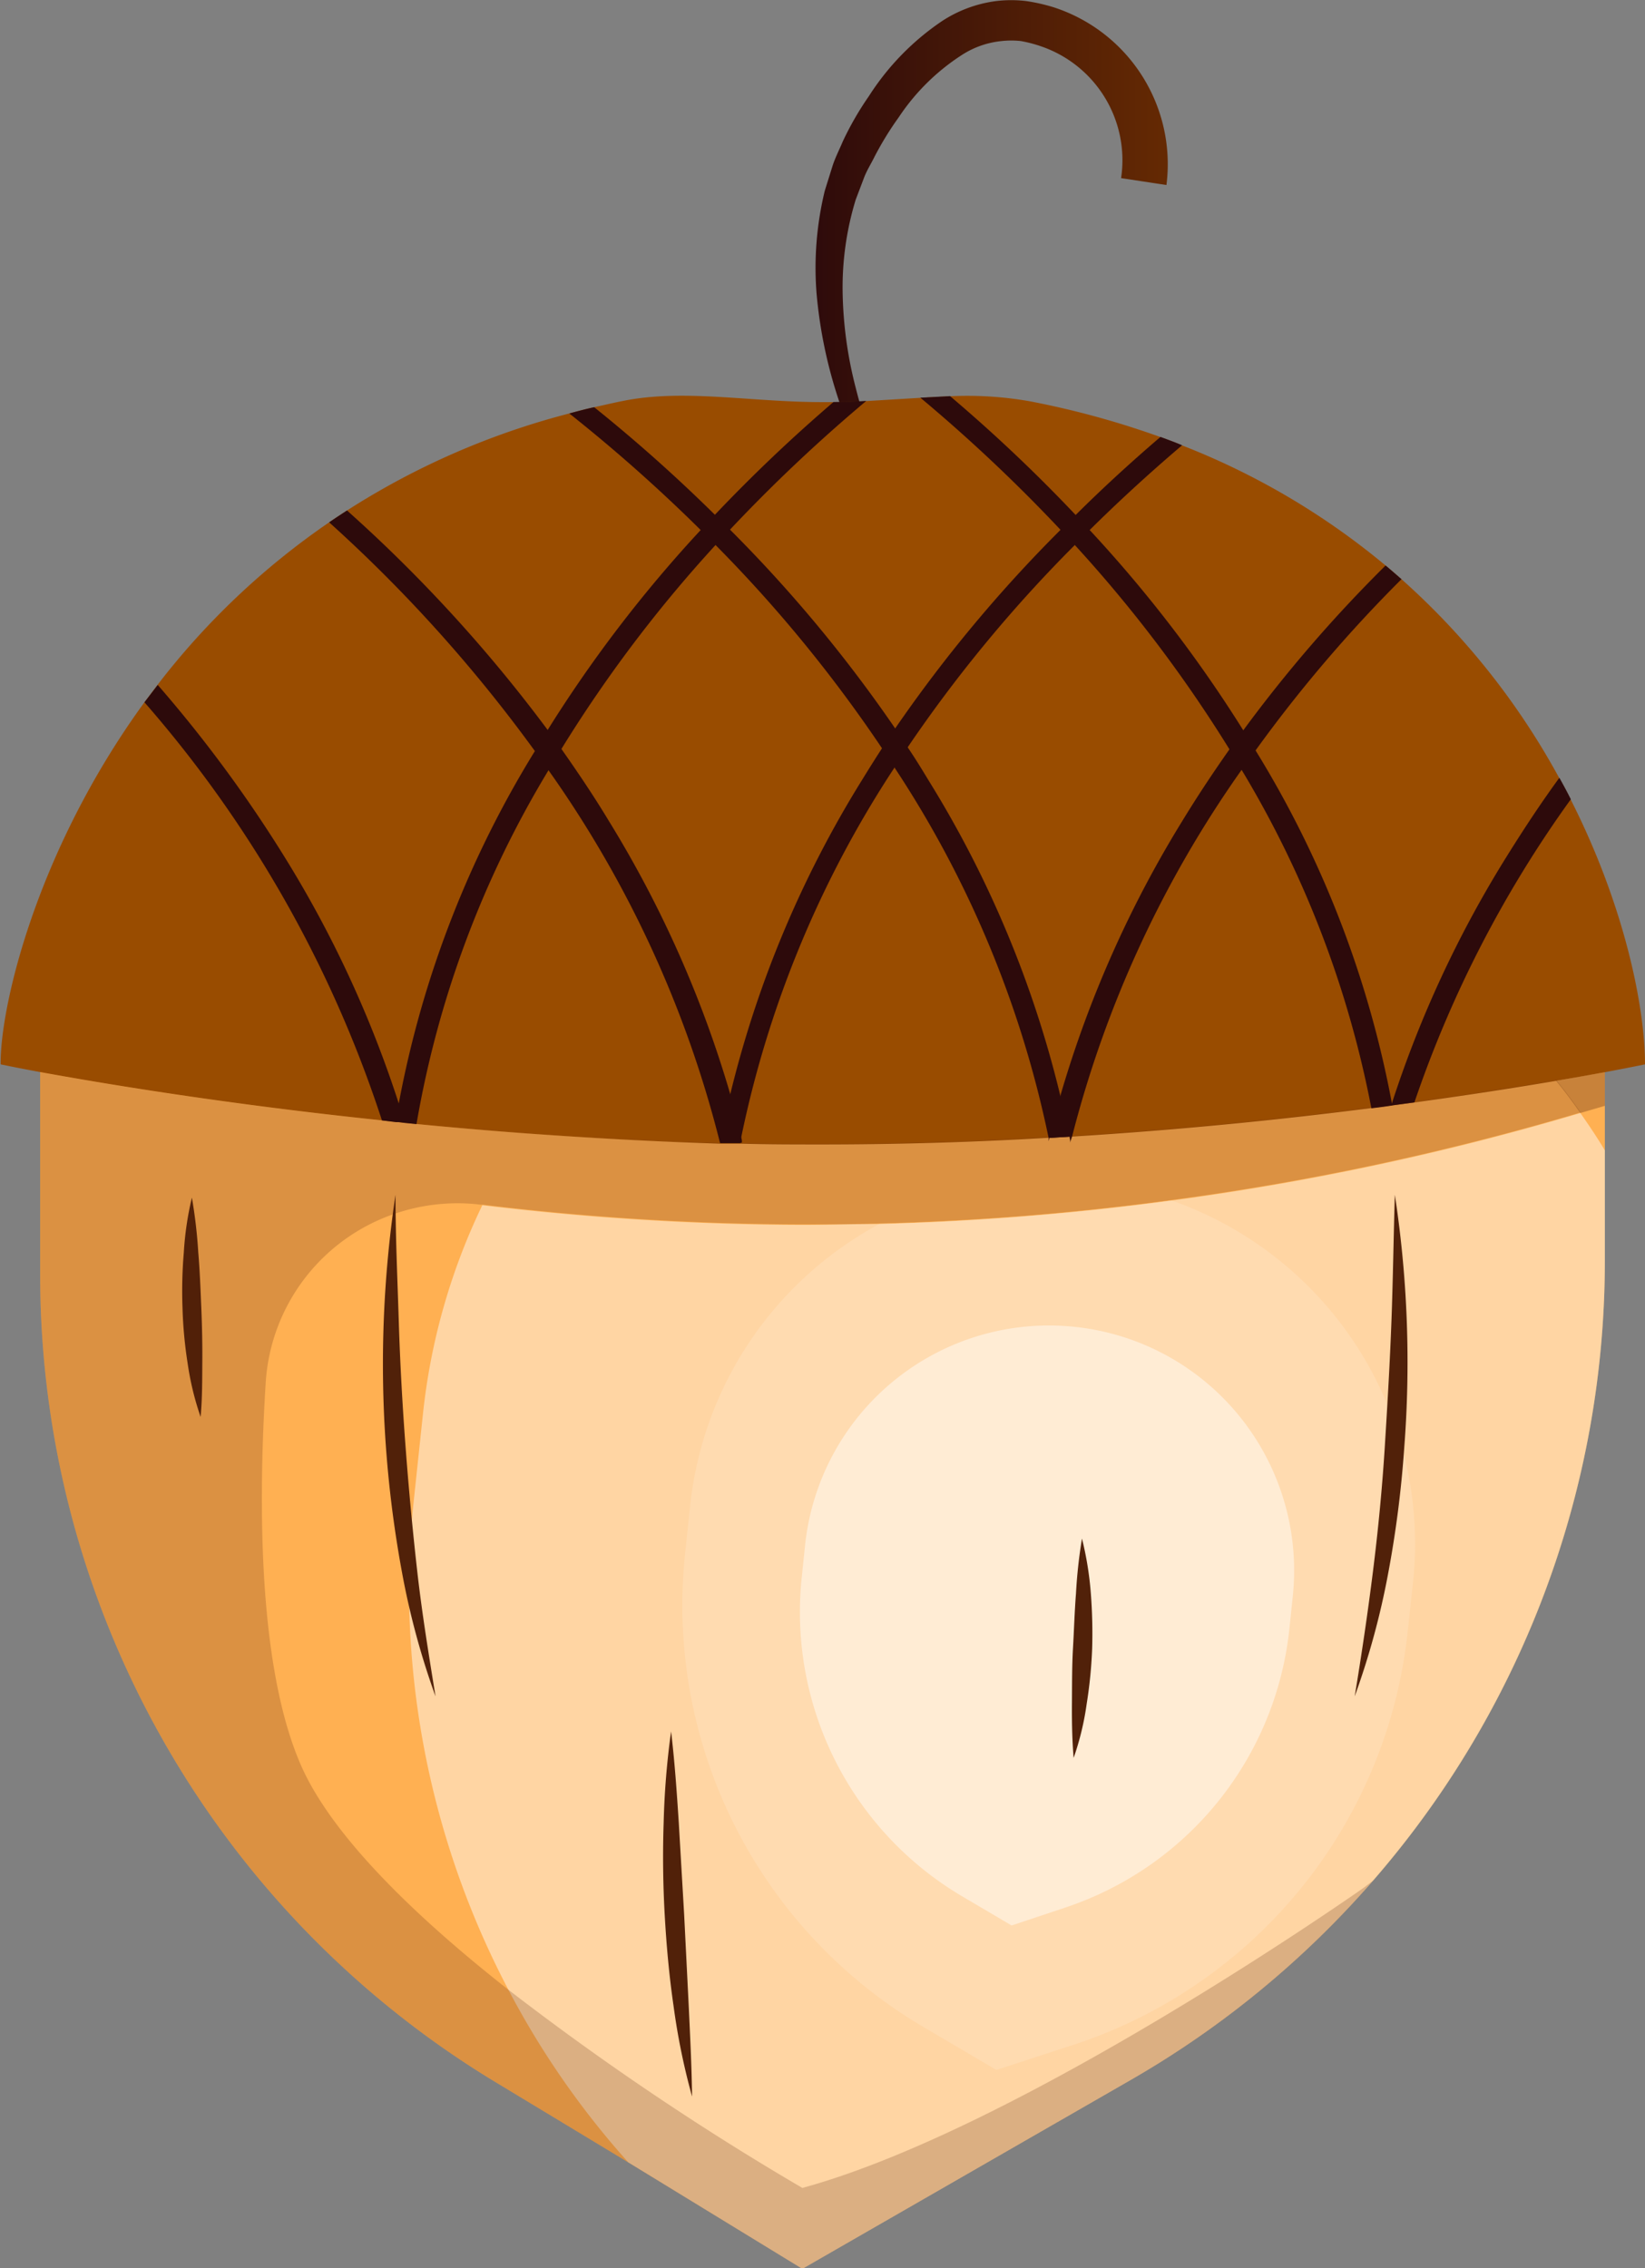 <svg xmlns="http://www.w3.org/2000/svg" xmlns:xlink="http://www.w3.org/1999/xlink" viewBox="0 0 126.19 173.96"><rect x="0" y="0" width="126.19" height="173.96" fill="#808080" stroke="none"/><defs><style>.cls-1{isolation:isolate;}.cls-2{fill:url(#linear-gradient);}.cls-3{fill:#ffb052;}.cls-4{fill:#994c00;}.cls-5{fill:#2d0a0b;}.cls-10,.cls-11,.cls-6{fill:#512109;}.cls-6{opacity:0.32;}.cls-7,.cls-9{fill:#fff;}.cls-7,.cls-8{opacity:0.47;mix-blend-mode:soft-light;}.cls-8{fill:#ffe1c0;}.cls-9{opacity:0.46;}.cls-11{opacity:0.21;}</style><linearGradient id="linear-gradient" x1="89.58" y1="18.62" x2="61.79" y2="18.62" gradientUnits="userSpaceOnUse"><stop offset="0.01" stop-color="#642903"/><stop offset="1" stop-color="#2d0a0b"/></linearGradient></defs><title>Asset 9</title><g class="cls-1"><g id="Layer_2" data-name="Layer 2"><g id="page01_motion2"><path class="cls-2" d="M86,13.66a9.23,9.23,0,0,0-6.12-10.1,10.22,10.22,0,0,0-1.56-.41,6.76,6.76,0,0,0-1.49,0,6.84,6.84,0,0,0-2.94,1A16.62,16.62,0,0,0,68.94,9a24.27,24.27,0,0,0-1.88,3.07c-.26.53-.57,1-.79,1.59l-.63,1.66a23,23,0,0,0-1,7.13,31.15,31.15,0,0,0,1,7.28,37.63,37.63,0,0,0,2.5,7l-.88.46a35.75,35.75,0,0,1-4.62-14.68,25,25,0,0,1,.63-7.88l.6-1.92c.21-.64.52-1.24.78-1.86a23.57,23.57,0,0,1,2-3.47A19.77,19.77,0,0,1,72.29,1.6,9.88,9.88,0,0,1,76.43.08a9.66,9.66,0,0,1,2.28,0,13.85,13.85,0,0,1,2.12.48,12.65,12.65,0,0,1,8.65,13.63Z"/><path class="cls-3" d="M3.08,81.63V97.78A72.37,72.37,0,0,0,38,159.68l10.18,6.15L61.55,174l25.27-14.53a72.45,72.45,0,0,0,36.29-62.72V81.63H107.35l-.57.07h-.08l-.5.06c-.33.07-.67.1-1,.14l-.62.08c-6.25.78-13.54,1.55-21.5,2-.27,0-.55,0-.84.06H82l-.64.05h-.07l-.79,0h-.1c-.22,0-.44,0-.67,0-5.34.3-10.94.47-16.68.47-1.89,0-3.75,0-5.61,0a5.52,5.52,0,0,0-.57,0h-.76l-.32,0h-.62c-.26,0-.53,0-.8,0-7.78-.23-15.22-.75-21.91-1.38L32,83.13l-.9-.09h-.17l-.5,0-.36,0c-.24,0-.49,0-.72-.07s-.72-.08-1.09-.13c-3.33-.34-6.45-.74-9.31-1.1Z"/><path class="cls-4" d="M11.08,53.86l1-1.33A57.66,57.66,0,0,1,25.25,40.06c.45-.31.91-.61,1.37-.91a58.83,58.83,0,0,1,17.05-7.44c.63-.17,1.26-.34,1.91-.48s1.49-.34,2.26-.49c4.65-.93,9.73.1,15.25.1h.85c.85,0,1.68,0,2.51-.08l4.15-.25,2.28-.12a27.59,27.59,0,0,1,6.14.39,66.76,66.76,0,0,1,10,2.74c.57.21,1.13.41,1.66.64a56.32,56.32,0,0,1,15.62,9.22c.42.35.83.71,1.22,1.05A56.68,56.68,0,0,1,119.6,59.65c.31.55.6,1.09.88,1.65,4.18,8.23,5.71,16,5.71,20.33,0,0-1.1.23-3.08.6-3,.55-8.07,1.43-14.61,2.32l-1.72.23h-.08c-.49.08-1,.14-1.5.2-6.61.85-14.42,1.66-23,2.19H82l-1.5.09h-.1c-5.54.33-11.38.51-17.35.51-2.07,0-4.14,0-6.18-.06h-.08l-1.6,0h0C46.92,87.44,39,86.89,32,86.21l-.9-.09c-.23,0-.44-.05-.67-.06l-1.08-.13c-12.14-1.26-21.61-2.86-26.22-3.7-2-.37-3.08-.6-3.08-.6C0,77.24,2.77,65.27,11.08,53.86Z"/><path class="cls-5" d="M70.6,30.5A123.23,123.23,0,0,1,81.34,40.62l1.11,1.18A104.6,104.6,0,0,1,94.32,57.48c.32.52.63,1.05.93,1.57A79.14,79.14,0,0,1,105.2,85c.5-.06,1-.12,1.5-.2h.08a.66.66,0,0,1,0-.15A79.23,79.23,0,0,0,96.32,57.56c-.14-.25-.3-.49-.45-.76s-.32-.52-.49-.78A101.89,101.89,0,0,0,83.59,40.65c-.35-.39-.71-.77-1.09-1.17a120.33,120.33,0,0,0-9.62-9.1Z"/><path class="cls-5" d="M43.67,31.71a122.8,122.8,0,0,1,10.08,8.94c.39.38.77.77,1.14,1.15A106.49,106.49,0,0,1,67.66,57.39c.36.52.7,1,1,1.54A81.4,81.4,0,0,1,80.44,87.27c0,.1,0,.17,0,.25a2.27,2.27,0,0,0,.06-.25l1.5-.09c-.17-1-.39-2-.67-3.18A82.51,82.51,0,0,0,71.25,59.88c-.49-.81-1-1.65-1.57-2.49-.32-.49-.66-1-1-1.51A107.29,107.29,0,0,0,56,40.62c-.37-.39-.77-.77-1.16-1.14a120.63,120.63,0,0,0-9.26-8.25C44.93,31.37,44.3,31.54,43.67,31.71Z"/><path class="cls-5" d="M25.25,40.06A112.53,112.53,0,0,1,41,57.56c.35.49.7,1,1.06,1.49A85.23,85.23,0,0,1,55.23,87.64v0l1.6,0h.08c0-.06,0-.14,0-.2-.25-1.09-.54-2.28-.89-3.52a85.73,85.73,0,0,0-9.34-21c-1.06-1.76-2.27-3.57-3.6-5.46-.34-.5-.7-1-1.07-1.48A112.69,112.69,0,0,0,26.62,39.15C26.16,39.45,25.7,39.75,25.25,40.06Z"/><path class="cls-5" d="M11.08,53.86A92.09,92.09,0,0,1,29.3,85.93l1.08.13c.23,0,.44,0,.67.06-.13-.49-.29-1-.46-1.49A85.77,85.77,0,0,0,22,66,101.57,101.57,0,0,0,12.1,52.53Z"/><path class="cls-5" d="M30.38,86.06c.23,0,.44,0,.67.06l.9.09A77.71,77.71,0,0,1,42.09,59.05c.29-.52.6-1,.94-1.55A103.25,103.25,0,0,1,54.89,41.8L56,40.62a122.39,122.39,0,0,1,10.45-9.87c-.83.05-1.66.08-2.51.08a121.61,121.61,0,0,0-9.1,8.65l-1.09,1.17A101.89,101.89,0,0,0,42,56c-.17.26-.33.52-.49.78s-.31.51-.44.76A79.09,79.09,0,0,0,30.59,84.63C30.5,85.13,30.44,85.61,30.38,86.06Z"/><path class="cls-5" d="M55.21,87.67h0l1.6,0a1.06,1.06,0,0,0,0-.2,81.38,81.38,0,0,1,11.8-28.59c.33-.51.66-1,1-1.54A106.49,106.49,0,0,1,82.45,41.8l1.14-1.15c2.19-2.17,4.54-4.33,7.09-6.5-.53-.23-1.09-.43-1.66-.64-2.34,2-4.51,4-6.52,6-.4.37-.79.75-1.16,1.14A107.54,107.54,0,0,0,68.66,55.88l-1,1.51c-.55.84-1.07,1.68-1.57,2.49A82.51,82.51,0,0,0,56,84c-.33,1.35-.56,2.56-.74,3.64C55.23,87.66,55.23,87.66,55.21,87.67Z"/><path class="cls-5" d="M80.54,87.27l1.5-.09a3.65,3.65,0,0,1,.07.46c0-.15.08-.31.13-.47a85.15,85.15,0,0,1,13-28.12c.36-.49.71-1,1.07-1.49a106.68,106.68,0,0,1,11.2-13.14c-.39-.34-.8-.7-1.22-1.05A106.59,106.59,0,0,0,95.38,56c-.37.49-.73,1-1.06,1.46q-2,2.84-3.61,5.48a85.73,85.73,0,0,0-9.34,21C81.05,85.15,80.77,86.26,80.54,87.27Z"/><path class="cls-5" d="M106.7,84.78h.08l1.72-.23a88.3,88.3,0,0,1,12-23.25c-.28-.56-.57-1.1-.88-1.65-1.62,2.22-3,4.36-4.26,6.39a85.38,85.38,0,0,0-8.59,18.59A.25.25,0,0,0,106.7,84.78Z"/><path class="cls-6" d="M123.11,82.23l-3.74.66c.66.8,1.28,1.63,1.86,2.47l1.88-.55Z"/><path class="cls-7" d="M31.39,120.42A66.24,66.24,0,0,0,39,152.6a64.86,64.86,0,0,0,9.19,13.23L61.55,174l25.27-14.53a72.45,72.45,0,0,0,36.29-62.72V88.23c-.59-1-1.22-1.93-1.88-2.87a205.41,205.41,0,0,1-31.35,6.71h0a207.89,207.89,0,0,1-22.42,1.8h0c-1.92,0-3.88.07-5.88.07A207.89,207.89,0,0,1,37,92.43a48.57,48.57,0,0,0-4.56,16.06L31.75,115C31.55,116.8,31.44,118.62,31.39,120.42Z"/><path class="cls-8" d="M70.86,155.47l5.57,3.28,6.14-2A37.53,37.53,0,0,0,108,125l.4-3.69A27.9,27.9,0,0,0,89.88,92.07h0a207.89,207.89,0,0,1-22.42,1.8h0A27.88,27.88,0,0,0,52.94,115.5l-.39,3.69A37.52,37.52,0,0,0,70.86,155.47Z"/><path class="cls-9" d="M73.85,145.46l3.75,2.21,4.14-1.38a25.31,25.31,0,0,0,17.17-21.37l.26-2.49a18.79,18.79,0,0,0-16.73-20.67h0a18.81,18.81,0,0,0-20.68,16.73L61.5,121A25.31,25.31,0,0,0,73.85,145.46Z"/><path class="cls-10" d="M107,91.63a85.18,85.18,0,0,1,.72,19.41,83,83,0,0,1-1.24,9.67,59.51,59.51,0,0,1-2.56,9.39c.53-3.21,1-6.38,1.4-9.57s.71-6.39.91-9.59.39-6.41.51-9.63S106.9,94.87,107,91.63Z"/><path class="cls-10" d="M30.34,91.63c0,3.24.15,6.46.25,9.68s.28,6.43.52,9.63.54,6.4.9,9.59.88,6.36,1.4,9.57a59.48,59.48,0,0,1-2.55-9.39,87.93,87.93,0,0,1-.52-29.08Z"/><path class="cls-10" d="M51.48,132.79c.28,2.35.44,4.69.59,7l.41,7,.35,7c.11,2.34.23,4.68.26,7a51.44,51.44,0,0,1-1.42-6.94c-.34-2.33-.55-4.68-.68-7s-.16-4.71-.08-7.07A61.83,61.83,0,0,1,51.48,132.79Z"/><path class="cls-10" d="M14.72,91.85a38,38,0,0,1,.49,4.21c.12,1.4.17,2.79.23,4.19s.09,2.78.08,4.18,0,2.81-.13,4.24a22.19,22.19,0,0,1-1-4.14A33.28,33.28,0,0,1,14,100.3a35.31,35.31,0,0,1,.1-4.24A24.27,24.27,0,0,1,14.72,91.85Z"/><path class="cls-10" d="M83,118a25.29,25.29,0,0,1,.68,4.21,40,40,0,0,1,.1,4.24,35.23,35.23,0,0,1-.42,4.23,21.43,21.43,0,0,1-1,4.14c-.12-1.43-.14-2.84-.13-4.24s0-2.79.08-4.18.12-2.79.23-4.19A38.26,38.26,0,0,1,83,118Z"/><path class="cls-11" d="M3.08,82.23V97.78A72.37,72.37,0,0,0,38,159.68l10.18,6.15L61.55,174l25.27-14.53a71.94,71.94,0,0,0,18.51-15.24l-.69.53S78.48,163.18,61.55,167.8A213.79,213.79,0,0,1,39,152.6c-7-5.5-13.44-11.67-15.87-17.12-3.23-7.27-3.37-19.48-2.75-29.39a14.65,14.65,0,0,1,9.89-13,14.85,14.85,0,0,1,6.6-.7l.16,0a207.89,207.89,0,0,0,24.57,1.51c2,0,4,0,5.88-.07h0a207.89,207.89,0,0,0,22.42-1.8h0a205.41,205.41,0,0,0,31.35-6.71c-.58-.84-1.2-1.67-1.86-2.47-1.23.21-2.62.44-4.16.67-1,.17-2.06.33-3.18.5a2.76,2.76,0,0,0-.4.06l-1.54.21-1.59.22-1.72.23h-.08c-.49.08-1,.14-1.5.2-6.61.85-14.42,1.66-23,2.19H82l-1.5.09h-.1c-5.54.33-11.38.51-17.35.51-2.07,0-4.14,0-6.18-.06h-.08l-1.6,0h0c-2.06-.06-4.1-.12-6.11-.23q-4.64-.21-9-.55c-2.8-.2-5.52-.43-8.12-.68l-.9-.09c-.23,0-.44-.05-.67-.06l-1.08-.13C17.16,84.67,7.69,83.07,3.08,82.23Z"/></g></g></g></svg>